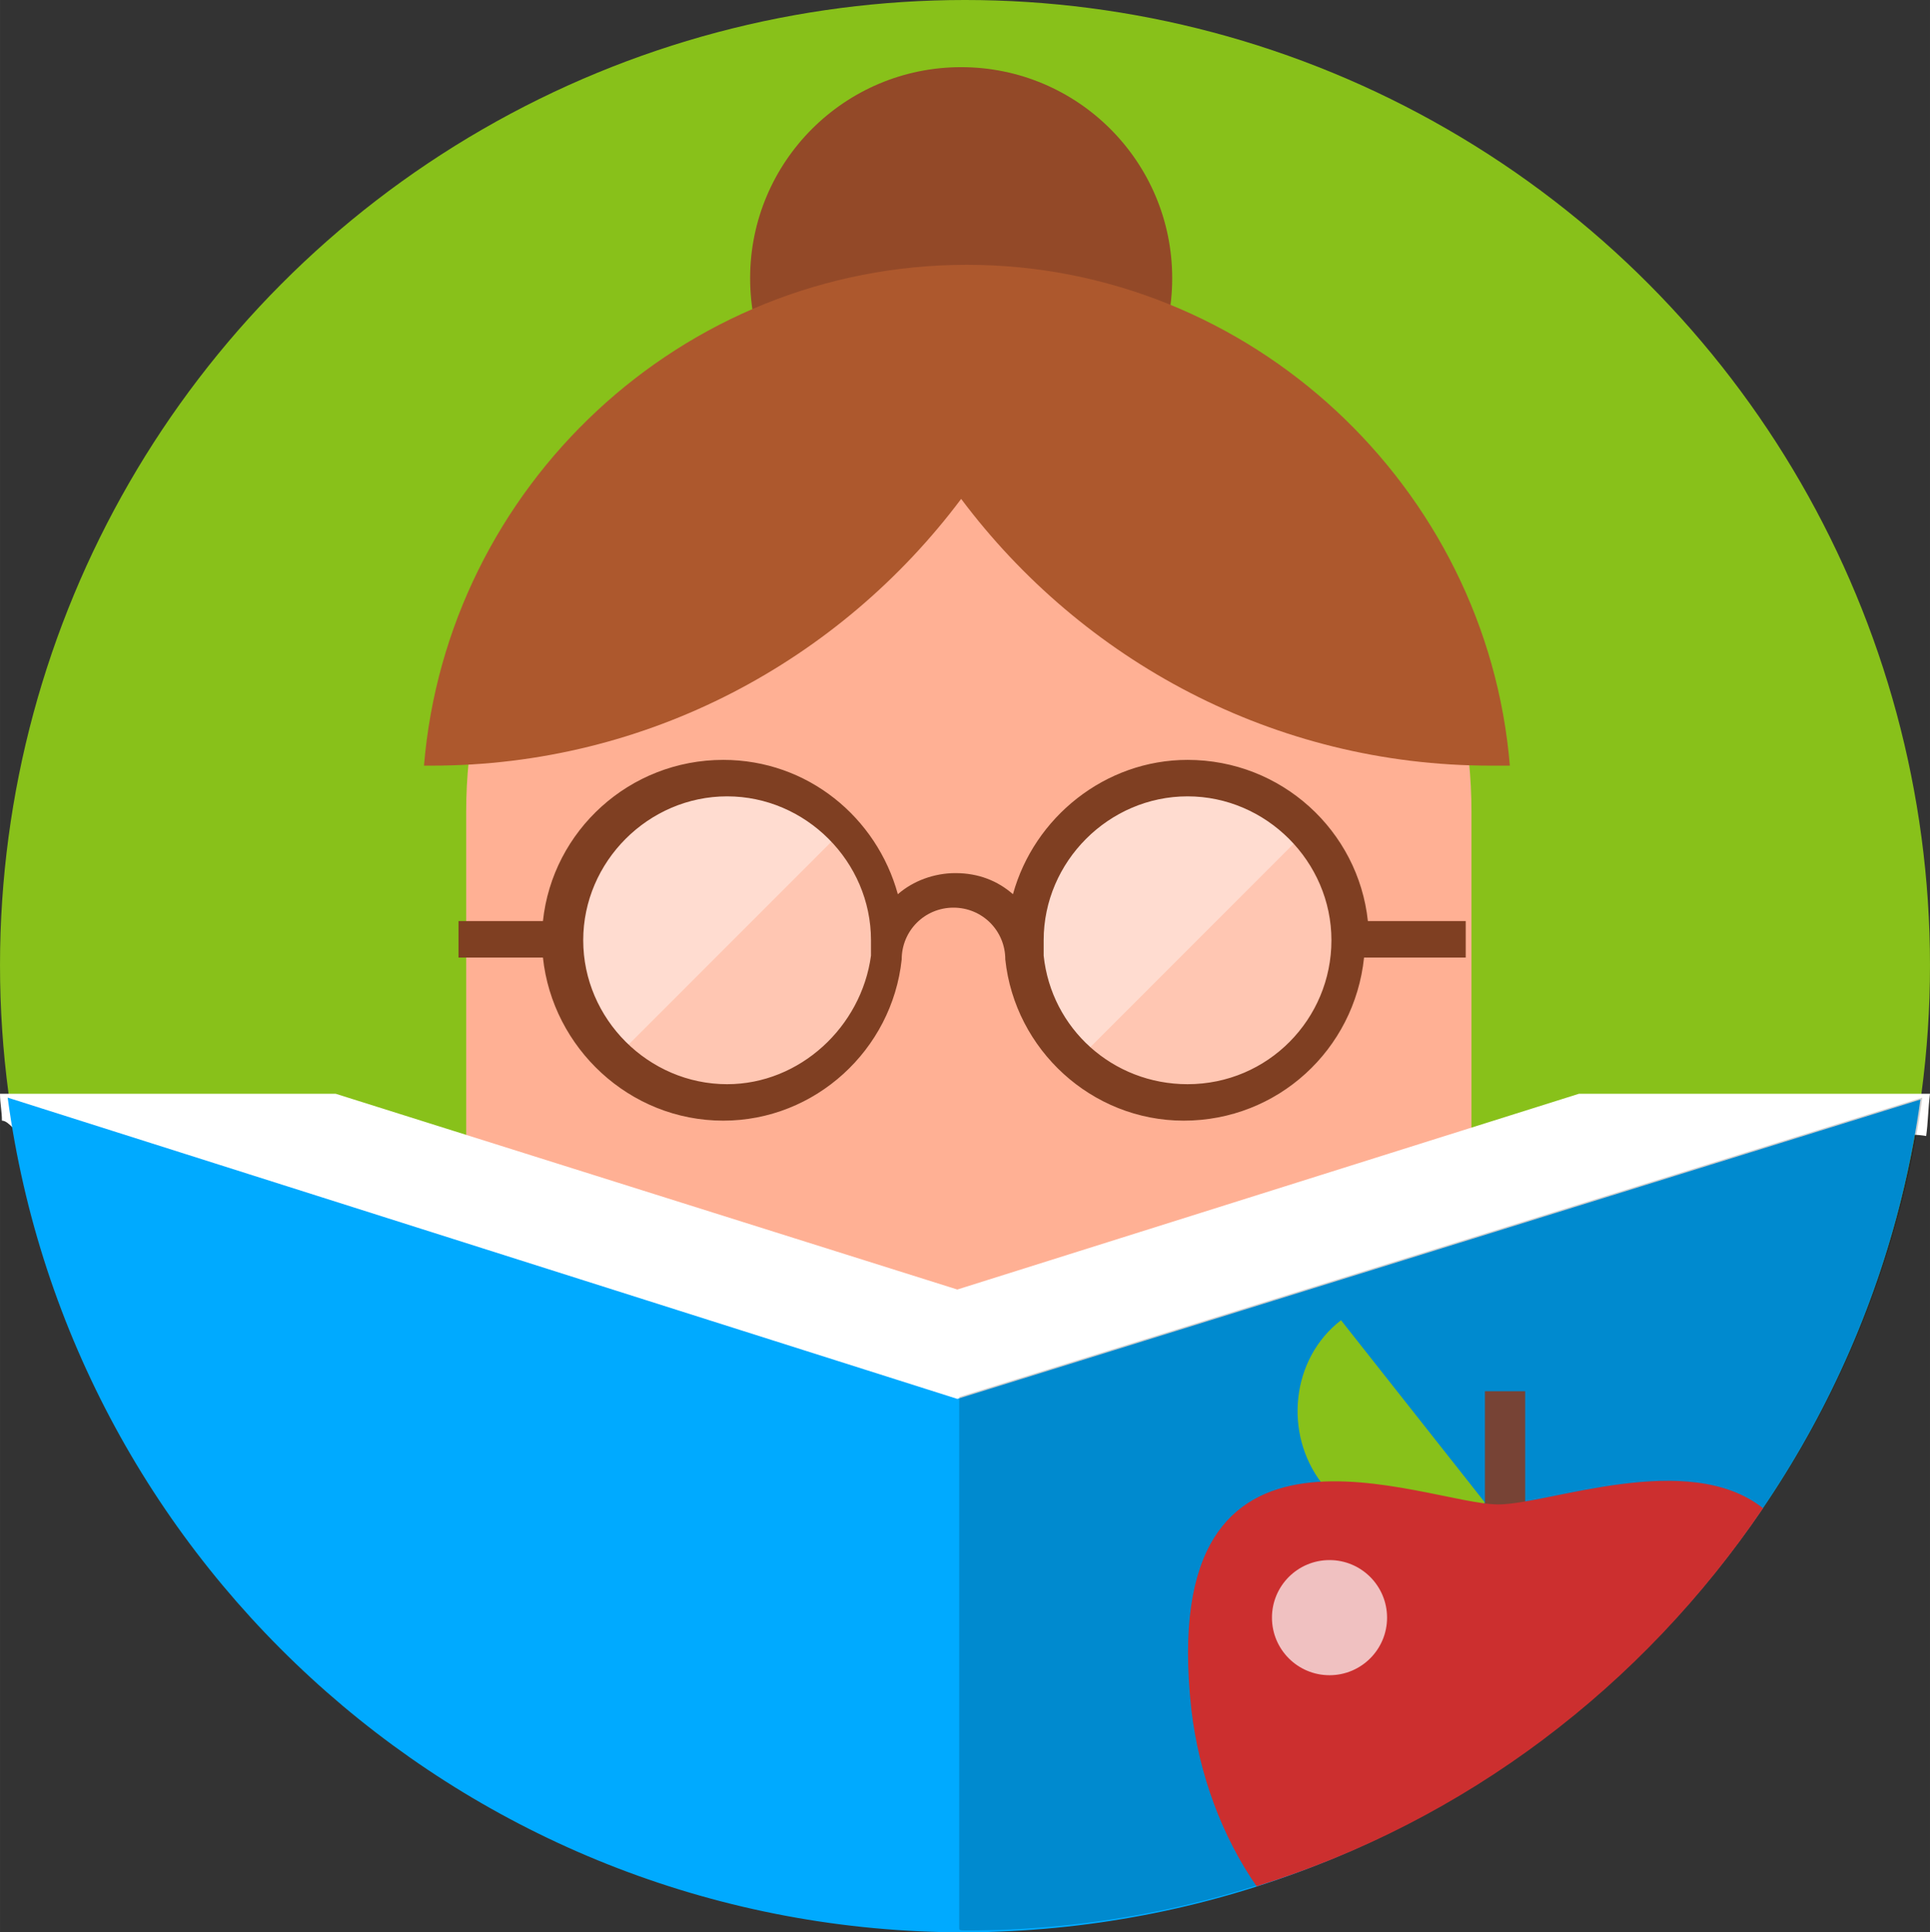 <svg xmlns:rdf="http://www.w3.org/1999/02/22-rdf-syntax-ns#" xmlns="http://www.w3.org/2000/svg" height="28.42mm" width="28.392mm" version="1.1" xmlns:cc="http://creativecommons.org/ns#" xmlns:dc="http://purl.org/dc/elements/1.1/" viewBox="0 0 100.6 100.7">
 <rect x="0" y="0" width="100.6" height="100.7" fill="#333333" stroke="none"/>
 <g transform="translate(-398.07 -177.45)">
  <circle cy="227.75" cx="448.37" r="50.3" fill="#88c11a"/>
  <path fill="#ffb094" d="m423.17 268.55c0.5-1 1.5-1.8 2.9-1.6 4.1 0.5 7.4 3.1 10.9 5h4.5c0.5-1.5 1.5-2.7 3.3-3.1 1.9-0.4 3.9-0.1 5.8 0.5 3.4-1.6 7.4-2.5 10.7-2.4 0.5 0 0.9 0.2 1.4 0.4 0.5 0.1 1.1 0.2 1.6 0.3 2.3-0.7 4.7-1.2 7.1-1.3 0.5 0 1 0.1 1.4 0.3 0.5-0.6 1.2-0.9 2-1v-45.9c0-14.4-11.8-26.2-26.2-26.2s-26.2 11.8-26.2 26.2v48c0.2 0.3 0.5 0.5 0.8 0.8z"/>
  <path fill="#fff" d="m398.77 236.25 0.9 0.9c1 1 1.2 2.1 0.9 3.1 3.7 9.3 9.3 17.3 16.3 24.2 2.8 1.9 5.4 4 8.1 6.1 1 0.4 2.1 0.8 3.1 1.1 0.3 0 0.6 0 0.9 0.1 14.5 2.8 29-0.9 41.7-8.2 9.2-5.3 21.9-13.1 23.8-24.5 0.3-2 2.3-2.7 4-2.4 0.1-0.7 0.1-1.4 0.2-2.2h-18.3l-32.4 10.2-32.4-10.2h-17.5c0 0.5 0.1 0.9 0.1 1.4 0.2 0 0.4 0.2 0.6 0.4z"/>
  <path fill="#0af" d="m498.17 234.75-50.2 15.6-49.5-15.7c3.3 24.6 24.4 43.5 49.9 43.5 25.4-0.1 46.4-18.9 49.8-43.4z"/>
  <path opacity="0.19" d="m448.37 278.05c25.4 0 46.5-18.9 49.9-43.4l-50.2 15.6v27.7c0 0.1 0.1 0.1 0.3 0.1z"/>
  <path fill="#88c11a" d="m475.47 255.75c-2.6 2.1-6.5 1.6-8.5-1s-1.6-6.5 1-8.5"/>
  <path fill="#774335" d="m475.47 249.95h2.1v8.4h-2.1z"/>
  <circle cy="191.95" cx="448.17" r="11" fill="#934928"/>
  <path fill="#ad582d" d="m448.47 191.25c-14.9 0-27.1 11.6-28.3 26.1h0.4c11.3 0 21.3-5.5 27.6-13.9 6.3 8.4 16.3 13.9 27.6 13.9h1c-1.2-14.5-13.5-26.1-28.3-26.1z"/>
  <path fill="#cc2f2f" d="m476.17 255.85c-3.8 0-17.9-6.5-16 10.7 0.4 3.4 1.6 6.6 3.4 9.2 10.9-3.4 20.1-10.4 26.4-19.7-3.9-3.1-11.2-0.2-13.8-0.2z"/>
  <g fill="#fff">
   <circle opacity=".7" cy="261.75" cx="467.37" r="3"/>
   <circle opacity="0.28" cy="226.45" cx="460.07" r="8.2"/>
   <circle opacity="0.28" cy="226.45" cx="435.87" r="8.2"/>
   <path opacity="0.39" d="m435.87 218.25c-4.5 0-8.2 3.7-8.2 8.2 0 2.4 1 4.5 2.6 6l11.5-11.5c-1.4-1.7-3.6-2.7-5.9-2.7zm24.2 0c-4.5 0-8.2 3.7-8.2 8.2 0 2.4 1 4.5 2.6 6l11.5-11.5c-1.4-1.7-3.5-2.7-5.9-2.7z"/>
  </g>
  <path fill="#7f3f22" d="m474.67 225.45h-5.3c-0.5-4.7-4.5-8.4-9.4-8.4-4.3 0-8 3-9.1 7-0.8-0.7-1.8-1.1-3-1.1-1.1 0-2.2 0.4-3 1.1-1.1-4-4.7-7-9.1-7-4.9 0-8.9 3.7-9.4 8.4h-4.4v1.9h4.4c0.5 4.7 4.5 8.5 9.4 8.5 4.8 0 8.8-3.7 9.3-8.4 0-1.5 1.2-2.7 2.7-2.7s2.7 1.2 2.7 2.7c0.5 4.7 4.5 8.4 9.3 8.4 4.9 0 8.9-3.7 9.4-8.5h5.3v-1.9h0.2zm-38.7 8.5c-4.1 0-7.5-3.4-7.5-7.5s3.4-7.5 7.5-7.5 7.5 3.4 7.5 7.5v0.8c-0.5 3.7-3.7 6.7-7.5 6.7zm24 0c-3.9 0-7.1-2.9-7.5-6.7v-0.8c0-4.1 3.4-7.5 7.5-7.5s7.5 3.4 7.5 7.5-3.3 7.5-7.5 7.5z"/>
 </g>
</svg>
